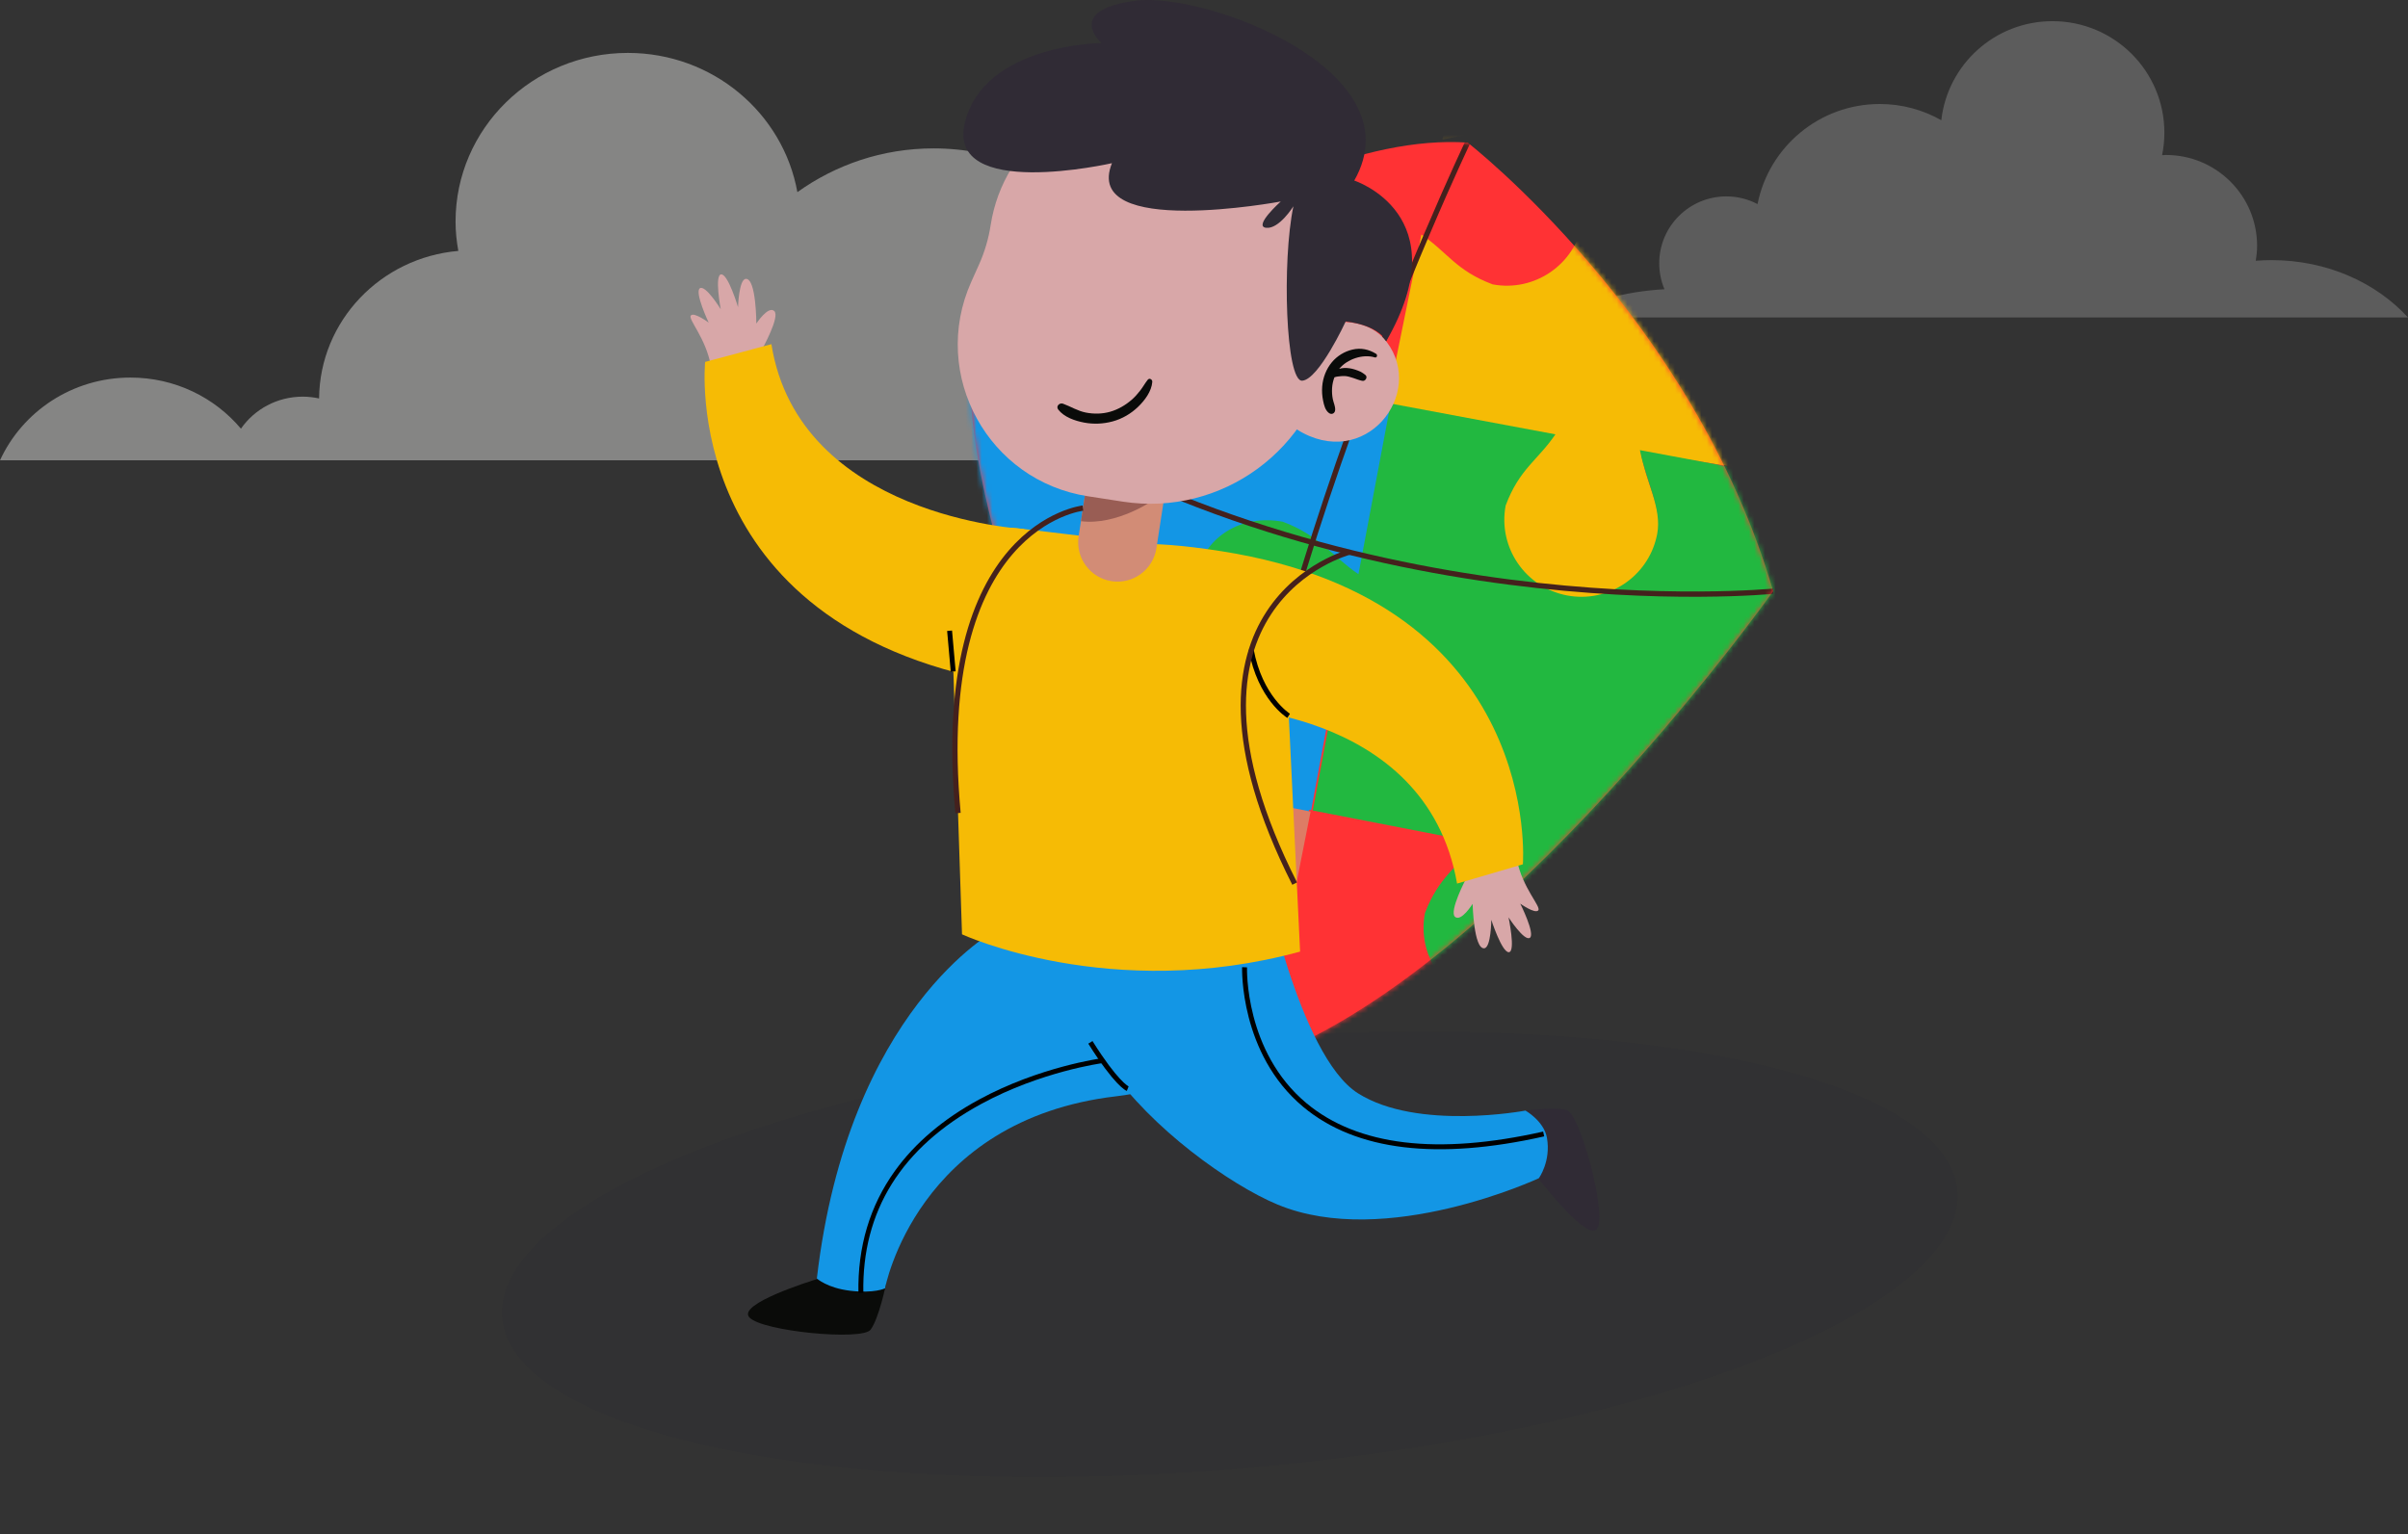 <svg width="455" height="290" viewBox="0 0 455 290" fill="none" xmlns="http://www.w3.org/2000/svg">
<rect x="0" y="0" width="455" height="290" fill="#333333" stroke="none"/>
<g id="Group 32">
<path id="Fill 4" opacity="0.4" fill-rule="evenodd" clip-rule="evenodd" d="M24.647 71.359C33.057 71.359 40.568 75.122 45.526 81.02C48.07 77.367 52.35 74.968 57.206 74.968C58.267 74.968 59.296 75.092 60.291 75.308C60.428 60.657 71.939 48.68 86.601 47.423C86.279 45.62 86.078 43.775 86.078 41.883C86.078 24.274 100.656 10 118.637 10C134.675 10 147.974 21.365 150.668 36.314C157.884 31.14 166.753 28.046 176.384 28.046C200.472 28.046 220 47.169 220 70.757C220 76.511 218.821 81.99 216.714 87H0C4.228 77.786 13.662 71.359 24.647 71.359Z" fill="#FFFFFE"/>
<g id="Group 2" opacity="0.2">
<path id="Fill 11" fill-rule="evenodd" clip-rule="evenodd" d="M429.205 49.161C428.202 49.161 427.212 49.207 426.233 49.283C426.387 48.36 426.487 47.418 426.487 46.452C426.487 36.974 418.778 29.29 409.269 29.29C409.022 29.29 408.781 29.317 408.537 29.328C408.819 27.954 408.967 26.532 408.967 25.076C408.967 13.436 399.501 4 387.823 4C376.944 4 367.992 12.193 366.818 22.724C363.388 20.781 359.43 19.656 355.201 19.656C343.759 19.656 334.23 27.789 332.094 38.57C330.334 37.646 328.332 37.118 326.204 37.118C319.197 37.118 313.517 42.78 313.517 49.763C313.517 51.502 313.87 53.157 314.507 54.666C306.994 55.072 300.21 57.023 295 60H455C448.969 53.4 439.66 49.161 429.205 49.161Z" fill="#FFFFFE"/>
</g>
<g id="Group 12">
<ellipse id="Oval" cx="232.374" cy="237.055" rx="138" ry="40.5" transform="rotate(-5 232.374 237.055)" fill="#000937" fill-opacity="0.05"/>
<g id="Group">
<g id="Group 33">
<path id="Clip 26" fill-rule="evenodd" clip-rule="evenodd" d="M277.313 26.947C277.313 26.947 319.997 60.079 335.04 111.734C335.04 111.734 277.31 193.153 230.149 202.487C230.149 202.487 184.722 118.002 183.315 73.16C183.315 73.16 237.89 24.321 277.313 26.947Z" fill="#FF3234"/>
<mask id="mask0_0_971" style="mask-type:luminance" maskUnits="userSpaceOnUse" x="183" y="26" width="153" height="177">
<path id="Clip 26_2" fill-rule="evenodd" clip-rule="evenodd" d="M277.313 26.947C277.313 26.947 319.997 60.079 335.04 111.734C335.04 111.734 277.31 193.153 230.149 202.487C230.149 202.487 184.722 118.002 183.315 73.16C183.315 73.16 237.89 24.321 277.313 26.947Z" fill="white"/>
</mask>
<g mask="url(#mask0_0_971)">
<path id="Fill 25" fill-rule="evenodd" clip-rule="evenodd" d="M293.2 82.139L262.009 76.644L268.584 44.331C273.546 47.706 275.096 51.138 282.043 53.746C289.95 55.224 297.563 50.011 299.043 42.1C300.485 34.374 295.537 26.935 287.938 25.215C287.762 25.172 287.585 25.131 287.397 25.102C282.545 24.195 278.635 25.179 272.569 26.37L277.328 -2.436L355.555 12.186L349.819 42.871C355.74 41.648 360.563 38.782 365.332 39.676C365.517 39.703 365.696 39.743 365.875 39.79C373.474 41.51 378.42 48.947 376.974 56.671C375.495 64.583 367.888 69.794 359.979 68.316C353.162 65.761 351.535 62.407 346.787 59.093L340.932 90.416L310.027 85.421C311.109 91.816 314.211 96.106 313.272 101.142C313.239 101.327 313.202 101.511 313.151 101.681C311.437 109.286 303.997 114.232 296.268 112.787C288.357 111.308 282.533 103.51 284.013 95.604C286.721 88.386 289.699 87.592 293.2 82.139Z" fill="#F6BB05"/>
<path id="Fill 27" fill-rule="evenodd" clip-rule="evenodd" d="M268.688 172.606C271.246 165.787 275.451 163.914 278.766 159.165L247.82 154.439L253.628 123.379C247.236 124.463 242.133 127.716 237.097 126.774C236.912 126.744 236.732 126.707 236.554 126.654C228.952 124.939 224.01 117.502 225.454 109.773C226.932 101.864 234.541 96.653 242.451 98.131C249.674 100.84 251.063 104.439 256.512 107.938L262.443 76.209L293.904 82.089C290.529 87.051 287.1 88.601 284.497 95.546C283.016 103.455 288.225 111.068 296.137 112.544C303.866 113.989 311.304 109.042 313.02 101.441C313.068 101.27 313.11 101.088 313.136 100.897C314.041 96.053 311.062 91.139 309.87 85.074L340.676 90.829L326.054 169.063L295.365 163.328C296.59 169.246 299.455 174.068 298.563 178.836C298.537 179.023 298.496 179.202 298.451 179.377C296.729 186.979 289.291 191.92 281.567 190.479C273.657 188.998 267.21 180.513 268.688 172.606Z" fill="#22B840"/>
<path id="Fill 28" fill-rule="evenodd" clip-rule="evenodd" d="M159.556 111.898C159.369 111.874 159.191 111.834 159.015 111.787C151.412 110.074 146.462 102.643 147.894 94.918C149.366 87.004 156.969 81.783 164.877 83.251C171.701 85.802 173.326 89.151 178.078 92.46L183.896 61.13L214.965 66.902C213.871 60.511 210.613 55.411 211.551 50.375C211.579 50.191 211.617 50.009 211.668 49.832C213.374 42.227 220.807 37.277 228.538 38.713C236.448 40.183 241.668 47.787 240.198 55.696C237.499 62.923 233.902 64.317 230.405 69.769L262.855 75.798L256.683 108.518C251.719 105.152 249.342 101.205 242.394 98.61C234.483 97.136 227.314 101.485 225.846 109.399C224.409 117.13 229.365 124.561 236.969 126.271C237.141 126.318 237.32 126.358 237.511 126.385C242.357 127.286 247.266 124.302 253.332 123.102L247.61 153.913L169.36 139.379L175.062 108.683C169.144 109.914 164.326 112.788 159.556 111.898Z" fill="#1396E5"/>
<path id="Fill 29" fill-rule="evenodd" clip-rule="evenodd" d="M227.19 174.821C234.388 177.582 235.754 181.193 241.181 184.736L247.345 153.052L278.766 159.165C275.355 164.103 271.911 165.626 269.251 172.554C267.715 180.45 272.87 188.1 280.769 189.639C288.484 191.14 295.96 186.249 297.737 178.663C297.781 178.487 297.824 178.31 297.855 178.122C298.798 173.276 295.85 168.344 294.704 162.27L325.467 168.259L310.259 246.375L279.618 240.409C280.796 246.339 283.625 251.183 282.696 255.945C282.667 256.13 282.627 256.308 282.578 256.488C280.802 264.073 273.327 268.964 265.614 267.46C257.713 265.921 252.56 258.275 254.097 250.378C256.704 243.58 260.07 241.978 263.419 237.255L232.141 231.165L238.178 200.155C231.776 201.189 226.651 204.402 221.622 203.426C221.437 203.391 221.254 203.353 221.084 203.301C213.493 201.53 208.601 194.052 210.106 186.334C211.643 178.435 219.295 173.283 227.19 174.821Z" fill="#FF3234"/>
<path id="Fill 30" fill-rule="evenodd" clip-rule="evenodd" d="M150.292 159.866C150.11 159.82 149.93 159.791 149.748 159.77C142.051 158.55 134.704 163.625 133.179 171.332C131.62 179.229 136.755 186.89 144.645 188.451C151.927 188.603 154.675 186.092 160.315 184.776L154.137 216.036L185.139 222.16C181.76 227.694 176.846 231.227 175.855 236.253C175.814 236.435 175.782 236.618 175.764 236.801C174.539 244.499 179.613 251.846 187.328 253.37C195.221 254.928 202.883 249.793 204.439 241.902C204.604 234.188 201.778 231.563 200.545 225.205L232.214 231.462L238.418 200.063C232.561 201.356 229.847 203.967 222.432 203.809C214.538 202.254 209.398 194.593 210.961 186.698C212.483 178.984 219.837 173.911 227.533 175.134C227.711 175.153 227.892 175.182 228.079 175.228C232.915 176.182 236.373 180.771 241.566 184.127L247.642 153.385L169.562 137.957L163.511 168.586C158.468 165.254 155.053 160.803 150.292 159.866Z" fill="#DD7C65"/>
<path id="Stroke 32" d="M335.04 111.734C335.09 112.231 335.09 112.231 335.089 112.231C335.088 112.232 335.087 112.232 335.086 112.232C335.083 112.232 335.079 112.232 335.074 112.233C335.063 112.234 335.048 112.235 335.027 112.237C334.987 112.241 334.926 112.247 334.846 112.254C334.686 112.268 334.448 112.289 334.136 112.313C333.511 112.363 332.586 112.429 331.386 112.496C328.986 112.631 325.483 112.77 321.064 112.791C312.227 112.833 299.724 112.4 285.057 110.502C255.726 106.705 217.712 97.044 183.035 73.574L183.596 72.746C218.101 96.1 255.949 105.726 285.185 109.51C299.801 111.402 312.258 111.833 321.06 111.791C325.46 111.77 328.946 111.631 331.33 111.498C332.523 111.431 333.439 111.365 334.057 111.317C334.366 111.292 334.6 111.272 334.757 111.258C334.835 111.251 334.894 111.246 334.933 111.242C334.953 111.24 334.967 111.239 334.977 111.238C334.982 111.237 334.985 111.237 334.987 111.237C334.989 111.237 334.989 111.236 334.99 111.236C334.99 111.236 334.991 111.236 335.04 111.734ZM277.313 26.947C277.764 27.163 277.764 27.163 277.764 27.164C277.763 27.165 277.763 27.166 277.762 27.168C277.761 27.171 277.758 27.175 277.756 27.181C277.75 27.194 277.741 27.212 277.729 27.237C277.705 27.287 277.67 27.361 277.624 27.459C277.531 27.656 277.393 27.949 277.213 28.334C276.852 29.106 276.324 30.247 275.652 31.726C274.309 34.684 272.391 38.991 270.097 44.387C265.508 55.178 259.412 70.32 253.385 87.722C241.325 122.544 229.56 166.357 230.649 202.472L229.649 202.503C228.555 166.195 240.373 122.238 252.44 87.395C258.477 69.966 264.581 54.802 269.177 43.995C271.475 38.592 273.395 34.277 274.742 31.313C275.415 29.831 275.945 28.686 276.307 27.912C276.487 27.524 276.626 27.23 276.72 27.032C276.767 26.933 276.802 26.858 276.826 26.808C276.838 26.782 276.847 26.764 276.853 26.751C276.856 26.744 276.858 26.74 276.86 26.736C276.861 26.735 276.861 26.733 276.862 26.733C276.862 26.732 276.862 26.731 277.313 26.947Z" fill="#44211D"/>
</g>
</g>
<path id="Fill 34" fill-rule="evenodd" clip-rule="evenodd" d="M154.79 241.618C154.79 241.618 154.739 241.633 154.643 241.663C153.062 242.146 139.291 246.459 141.585 248.977C144.019 251.647 162.891 253.427 164.493 251.321C166.095 249.214 167.46 242.508 167.46 242.508L154.79 241.618Z" fill="#0A0B09"/>
<path id="Fill 35" fill-rule="evenodd" clip-rule="evenodd" d="M188.103 175.848C188.103 175.848 160.257 190.771 154.347 241.639C154.347 241.639 156.317 243.434 160.624 243.948C165.238 244.5 167.23 243.491 167.23 243.491C167.23 243.491 173.168 211.637 210.885 207.201C246.798 202.976 231.696 167.394 231.696 167.394L188.103 175.848Z" fill="#1396E5"/>
<path id="Fill 36" fill-rule="evenodd" clip-rule="evenodd" d="M162.203 244.381L163.132 244.363C162.837 228.867 170.33 216.852 185.4 208.65C196.673 202.515 208.173 200.951 208.287 200.935L208.167 200.014C208.05 200.029 196.379 201.617 184.956 207.834C178.229 211.495 172.896 216.021 169.106 221.288C164.36 227.883 162.037 235.652 162.203 244.381Z" fill="black"/>
<path id="Fill 37" fill-rule="evenodd" clip-rule="evenodd" d="M290.347 222.289C290.347 222.289 290.379 222.331 290.441 222.411C291.448 223.722 300.31 235.111 301.865 232.079C303.514 228.865 298.572 210.564 296.037 209.802C293.503 209.039 286.743 210.11 286.743 210.11L290.347 222.289Z" fill="#302B35"/>
<path id="Fill 38" fill-rule="evenodd" clip-rule="evenodd" d="M238.492 164.551C238.492 164.551 245.328 199.503 256.59 206.631C267.851 213.757 288.243 209.901 288.243 209.901C288.243 209.901 291.75 211.88 292.305 215.067C293.08 219.511 290.771 222.683 290.771 222.683C290.771 222.683 261.87 236.167 241.413 227.667C232.372 223.909 217.428 213.184 209.655 201.76C199.842 187.335 198.221 172.127 198.221 172.127L238.492 164.551Z" fill="#1396E5"/>
<path id="Fill 39" fill-rule="evenodd" clip-rule="evenodd" d="M212.913 206.191L213.255 205.327C213.236 205.318 211.186 204.349 206.429 196.757L205.64 197.25C210.578 205.128 212.689 206.105 212.913 206.191Z" fill="black"/>
<path id="Fill 40" fill-rule="evenodd" clip-rule="evenodd" d="M265.264 216.821C272.84 217.726 281.696 217.046 291.783 214.776L291.579 213.87C271.59 218.368 256.546 216.564 246.867 208.508C235.149 198.755 235.622 182.988 235.628 182.83L234.7 182.793C234.692 182.955 234.196 199.163 246.265 209.215C251.249 213.367 257.602 215.905 265.264 216.821Z" fill="black"/>
<path id="Fill 41" fill-rule="evenodd" clip-rule="evenodd" d="M181.776 176.588C181.776 176.588 209.858 189.616 245.657 179.854L242.565 115.359C242.25 109.82 238.005 105.308 232.499 104.65L192.041 99.816C189.373 99.498 186.797 100.126 184.659 101.448C182.156 103 180.259 105.51 179.54 108.572L181.776 176.588Z" fill="#F6BB05"/>
<path id="Fill 44" fill-rule="evenodd" clip-rule="evenodd" d="M277.01 166.09C277.01 166.09 273.753 172.274 274.929 173.281C276.106 174.289 278.255 170.827 278.255 170.827C278.255 170.827 278.464 179.38 280.442 179.227C281.753 179.126 281.785 173.85 281.785 173.85C281.785 173.85 283.802 180.066 285.112 179.965C286.423 179.864 285.043 173.379 285.043 173.379C285.043 173.379 288.035 177.982 289.077 177.242C290.118 176.503 287.261 170.791 287.261 170.791C287.261 170.791 290.051 172.772 290.655 172.067C291.259 171.361 287.697 167.902 286.62 162.491C285.543 157.082 277.01 166.09 277.01 166.09Z" fill="#D8A7A8"/>
<path id="Fill 45" fill-rule="evenodd" clip-rule="evenodd" d="M228.546 133.517C228.546 133.517 269.419 133.123 275.317 167L287.755 163.352C287.755 163.352 291.687 113.758 230.811 104.182C173.263 95.128 228.546 133.517 228.546 133.517Z" fill="#F6BB05"/>
<path id="Fill 47" fill-rule="evenodd" clip-rule="evenodd" d="M243.25 135.687L243.736 134.894L243.493 135.291L243.737 134.895C243.684 134.863 238.51 131.575 236.869 122.661L235.956 122.829C237.675 132.177 243.023 135.548 243.25 135.687Z" fill="black"/>
<path id="Fill 48" fill-rule="evenodd" clip-rule="evenodd" d="M144.044 65.92C144.044 65.92 147.447 59.815 146.295 58.78C145.143 57.745 142.912 61.155 142.912 61.155C142.912 61.155 142.906 52.599 140.925 52.705C139.612 52.775 139.455 58.048 139.455 58.048C139.455 58.048 137.585 51.787 136.273 51.856C134.959 51.927 136.186 58.442 136.186 58.442C136.186 58.442 133.304 53.771 132.245 54.486C131.186 55.2 133.908 60.977 133.908 60.977C133.908 60.977 131.167 58.93 130.545 59.621C129.924 60.313 133.404 63.856 134.352 69.29C135.3 74.723 144.044 65.92 144.044 65.92Z" fill="#D8A7A8"/>
<path id="Fill 50" fill-rule="evenodd" clip-rule="evenodd" d="M133.238 68.401C133.238 68.401 128.133 117.889 188.764 128.905C234.06 137.131 210.675 114.292 198.871 104.351C198.477 104.017 198.094 103.7 197.731 103.397C195.195 101.304 193.424 99.981 193.424 99.981C193.424 99.981 150.952 97.715 145.76 65.049L142.949 65.802L142.047 66.044L133.238 68.401Z" fill="#F6BB05"/>
<path id="Fill 52" fill-rule="evenodd" clip-rule="evenodd" d="M179.648 126.957L180.573 126.875L179.89 119.171L178.964 119.253L179.648 126.957Z" fill="black"/>
<path id="Fill 53" fill-rule="evenodd" clip-rule="evenodd" d="M220.634 89.849L218.507 103.627C217.881 107.684 214.081 110.467 210.025 109.841C205.968 109.214 203.185 105.415 203.811 101.358L205.939 87.581C206.295 85.266 207.682 83.368 209.562 82.278C210.98 81.46 212.675 81.097 214.421 81.367C216.448 81.68 218.157 82.787 219.284 84.322C220.407 85.858 220.948 87.823 220.634 89.849Z" fill="#D28C76"/>
<path id="Fill 54" fill-rule="evenodd" clip-rule="evenodd" d="M218.041 94.465C218.041 94.465 211.034 99.383 204.252 98.505L205.799 88.484C211.01 89.323 218.041 94.465 218.041 94.465Z" fill="#995D54"/>
<path id="Fill 55" fill-rule="evenodd" clip-rule="evenodd" d="M212.144 94.808L205.571 93.793C196.185 92.344 188.761 86.662 184.617 79.171C180.401 71.553 179.576 62.063 183.53 53.251L184.982 50.016C186.046 47.643 186.787 45.137 187.184 42.567C189.628 26.733 204.445 15.88 220.279 18.325L223.779 18.865C242.536 21.761 255.394 39.314 252.498 58.071L251.249 66.163C248.361 84.872 230.853 97.696 212.144 94.808Z" fill="#D8A7A8"/>
<path id="Fill 59" fill-rule="evenodd" clip-rule="evenodd" d="M200.859 76.297C202.337 76.834 203.611 77.671 205.185 77.976C206.7 78.27 208.298 78.243 209.782 77.816C211.29 77.38 212.642 76.586 213.826 75.566C214.43 75.045 214.961 74.435 215.452 73.807C215.961 73.158 216.35 72.428 216.861 71.785C217.192 71.368 217.764 71.719 217.729 72.181C217.599 73.956 216.298 75.684 215.061 76.876C213.714 78.177 212.046 79.159 210.231 79.649C208.48 80.122 206.641 80.205 204.858 79.87C203.132 79.544 201.065 78.848 199.953 77.404C199.47 76.778 200.207 76.06 200.859 76.297Z" fill="#0A0B09"/>
<path id="Fill 56" fill-rule="evenodd" clip-rule="evenodd" d="M239.679 64.656C239.679 64.656 255.572 56.055 262.038 64.647C269.434 74.473 257.86 89.201 245.061 81.175C232.262 73.15 239.679 64.656 239.679 64.656Z" fill="#D8A7A8"/>
<path id="Fill 60" fill-rule="evenodd" clip-rule="evenodd" d="M260.016 66.867C258.632 66.019 257.148 65.697 255.55 66.071C254.049 66.421 252.661 67.268 251.671 68.452C250.593 69.741 249.967 71.382 249.833 73.05C249.76 73.96 249.823 74.85 250.008 75.743C250.182 76.578 250.394 77.529 251.114 78.062C251.636 78.449 252.251 78.115 252.284 77.489C252.324 76.775 251.982 76.132 251.84 75.441C251.701 74.761 251.658 74.05 251.701 73.359C251.741 72.666 251.893 71.97 252.142 71.314C252.349 71.227 252.578 71.187 252.828 71.155C253.242 71.1 253.74 71.053 254.109 71.071C254.58 71.096 255.193 71.265 255.688 71.437C256.263 71.637 256.802 71.853 257.401 71.978C258.008 72.105 258.512 71.247 257.971 70.844C257.682 70.626 257.396 70.404 257.066 70.245C256.729 70.083 256.366 69.963 256.014 69.844C255.363 69.629 254.663 69.522 253.977 69.55C253.678 69.562 253.353 69.619 253.044 69.717L253.059 69.696C254.551 67.881 257.498 66.859 259.776 67.55C260.195 67.677 260.343 67.068 260.016 66.867Z" fill="#0A0B09"/>
<path id="Fill 66" fill-rule="evenodd" clip-rule="evenodd" d="M254.27 60.763C254.27 60.763 249.218 71.704 246.069 71.951C242.92 72.199 242.218 49.339 244.391 38.991C244.391 38.991 241.687 43.348 239.226 43.054C236.764 42.76 242.004 38.082 242.004 38.082C242.004 38.082 204.346 45.126 210.109 30.84C210.109 30.84 178.678 38.004 182.324 23.151C185.97 8.3 208.142 8.14 208.142 8.14C208.142 8.14 201.076 1.992 214.4 0.152C227.724 -1.687 267.73 13.388 255.892 34.126C255.892 34.126 275.716 40.55 261.936 64.487C261.936 64.487 260.729 61.535 254.27 60.763Z" fill="#302B35"/>
<g id="Group 71">
<path id="Stroke 67" d="M254.957 104.361C255.084 104.845 255.084 104.845 255.084 104.845C255.084 104.845 255.084 104.845 255.083 104.845C255.083 104.845 255.082 104.845 255.08 104.846C255.076 104.847 255.071 104.848 255.063 104.851C255.047 104.855 255.023 104.862 254.99 104.871C254.925 104.89 254.826 104.919 254.698 104.959C254.442 105.041 254.066 105.167 253.595 105.348C252.652 105.708 251.331 106.283 249.827 107.137C246.817 108.844 243.085 111.66 240.177 116.097C234.383 124.934 231.743 140.39 245.077 166.774L244.185 167.225C230.757 140.655 233.28 124.792 239.34 115.548C242.358 110.945 246.226 108.03 249.334 106.267C250.888 105.385 252.256 104.789 253.237 104.414C253.728 104.226 254.123 104.093 254.397 104.006C254.533 103.963 254.64 103.931 254.714 103.91C254.75 103.899 254.779 103.891 254.798 103.886C254.808 103.883 254.816 103.881 254.821 103.88C254.824 103.879 254.826 103.879 254.828 103.878C254.829 103.878 254.829 103.878 254.83 103.878C254.831 103.877 254.831 103.877 254.957 104.361ZM204.634 96.032C204.688 96.529 204.688 96.529 204.688 96.529C204.688 96.529 204.688 96.529 204.688 96.529C204.688 96.529 204.687 96.529 204.686 96.529C204.684 96.529 204.68 96.53 204.674 96.53C204.663 96.532 204.645 96.534 204.621 96.537C204.572 96.544 204.498 96.556 204.399 96.573C204.202 96.607 203.908 96.665 203.534 96.757C202.786 96.943 201.715 97.269 200.442 97.828C197.897 98.946 194.541 100.998 191.332 104.731C184.921 112.189 179.028 126.447 181.52 153.625L180.524 153.716C178.017 126.371 183.929 111.809 190.574 104.079C193.893 100.218 197.377 98.083 200.04 96.913C201.371 96.328 202.496 95.985 203.293 95.787C203.692 95.688 204.009 95.625 204.228 95.587C204.338 95.568 204.423 95.555 204.482 95.547C204.512 95.543 204.535 95.54 204.551 95.538C204.559 95.537 204.566 95.536 204.57 95.536C204.573 95.535 204.575 95.535 204.576 95.535C204.577 95.535 204.578 95.535 204.578 95.535C204.579 95.535 204.579 95.535 204.634 96.032Z" fill="#44211D"/>
</g>
</g>
</g>
</g>
</svg>
